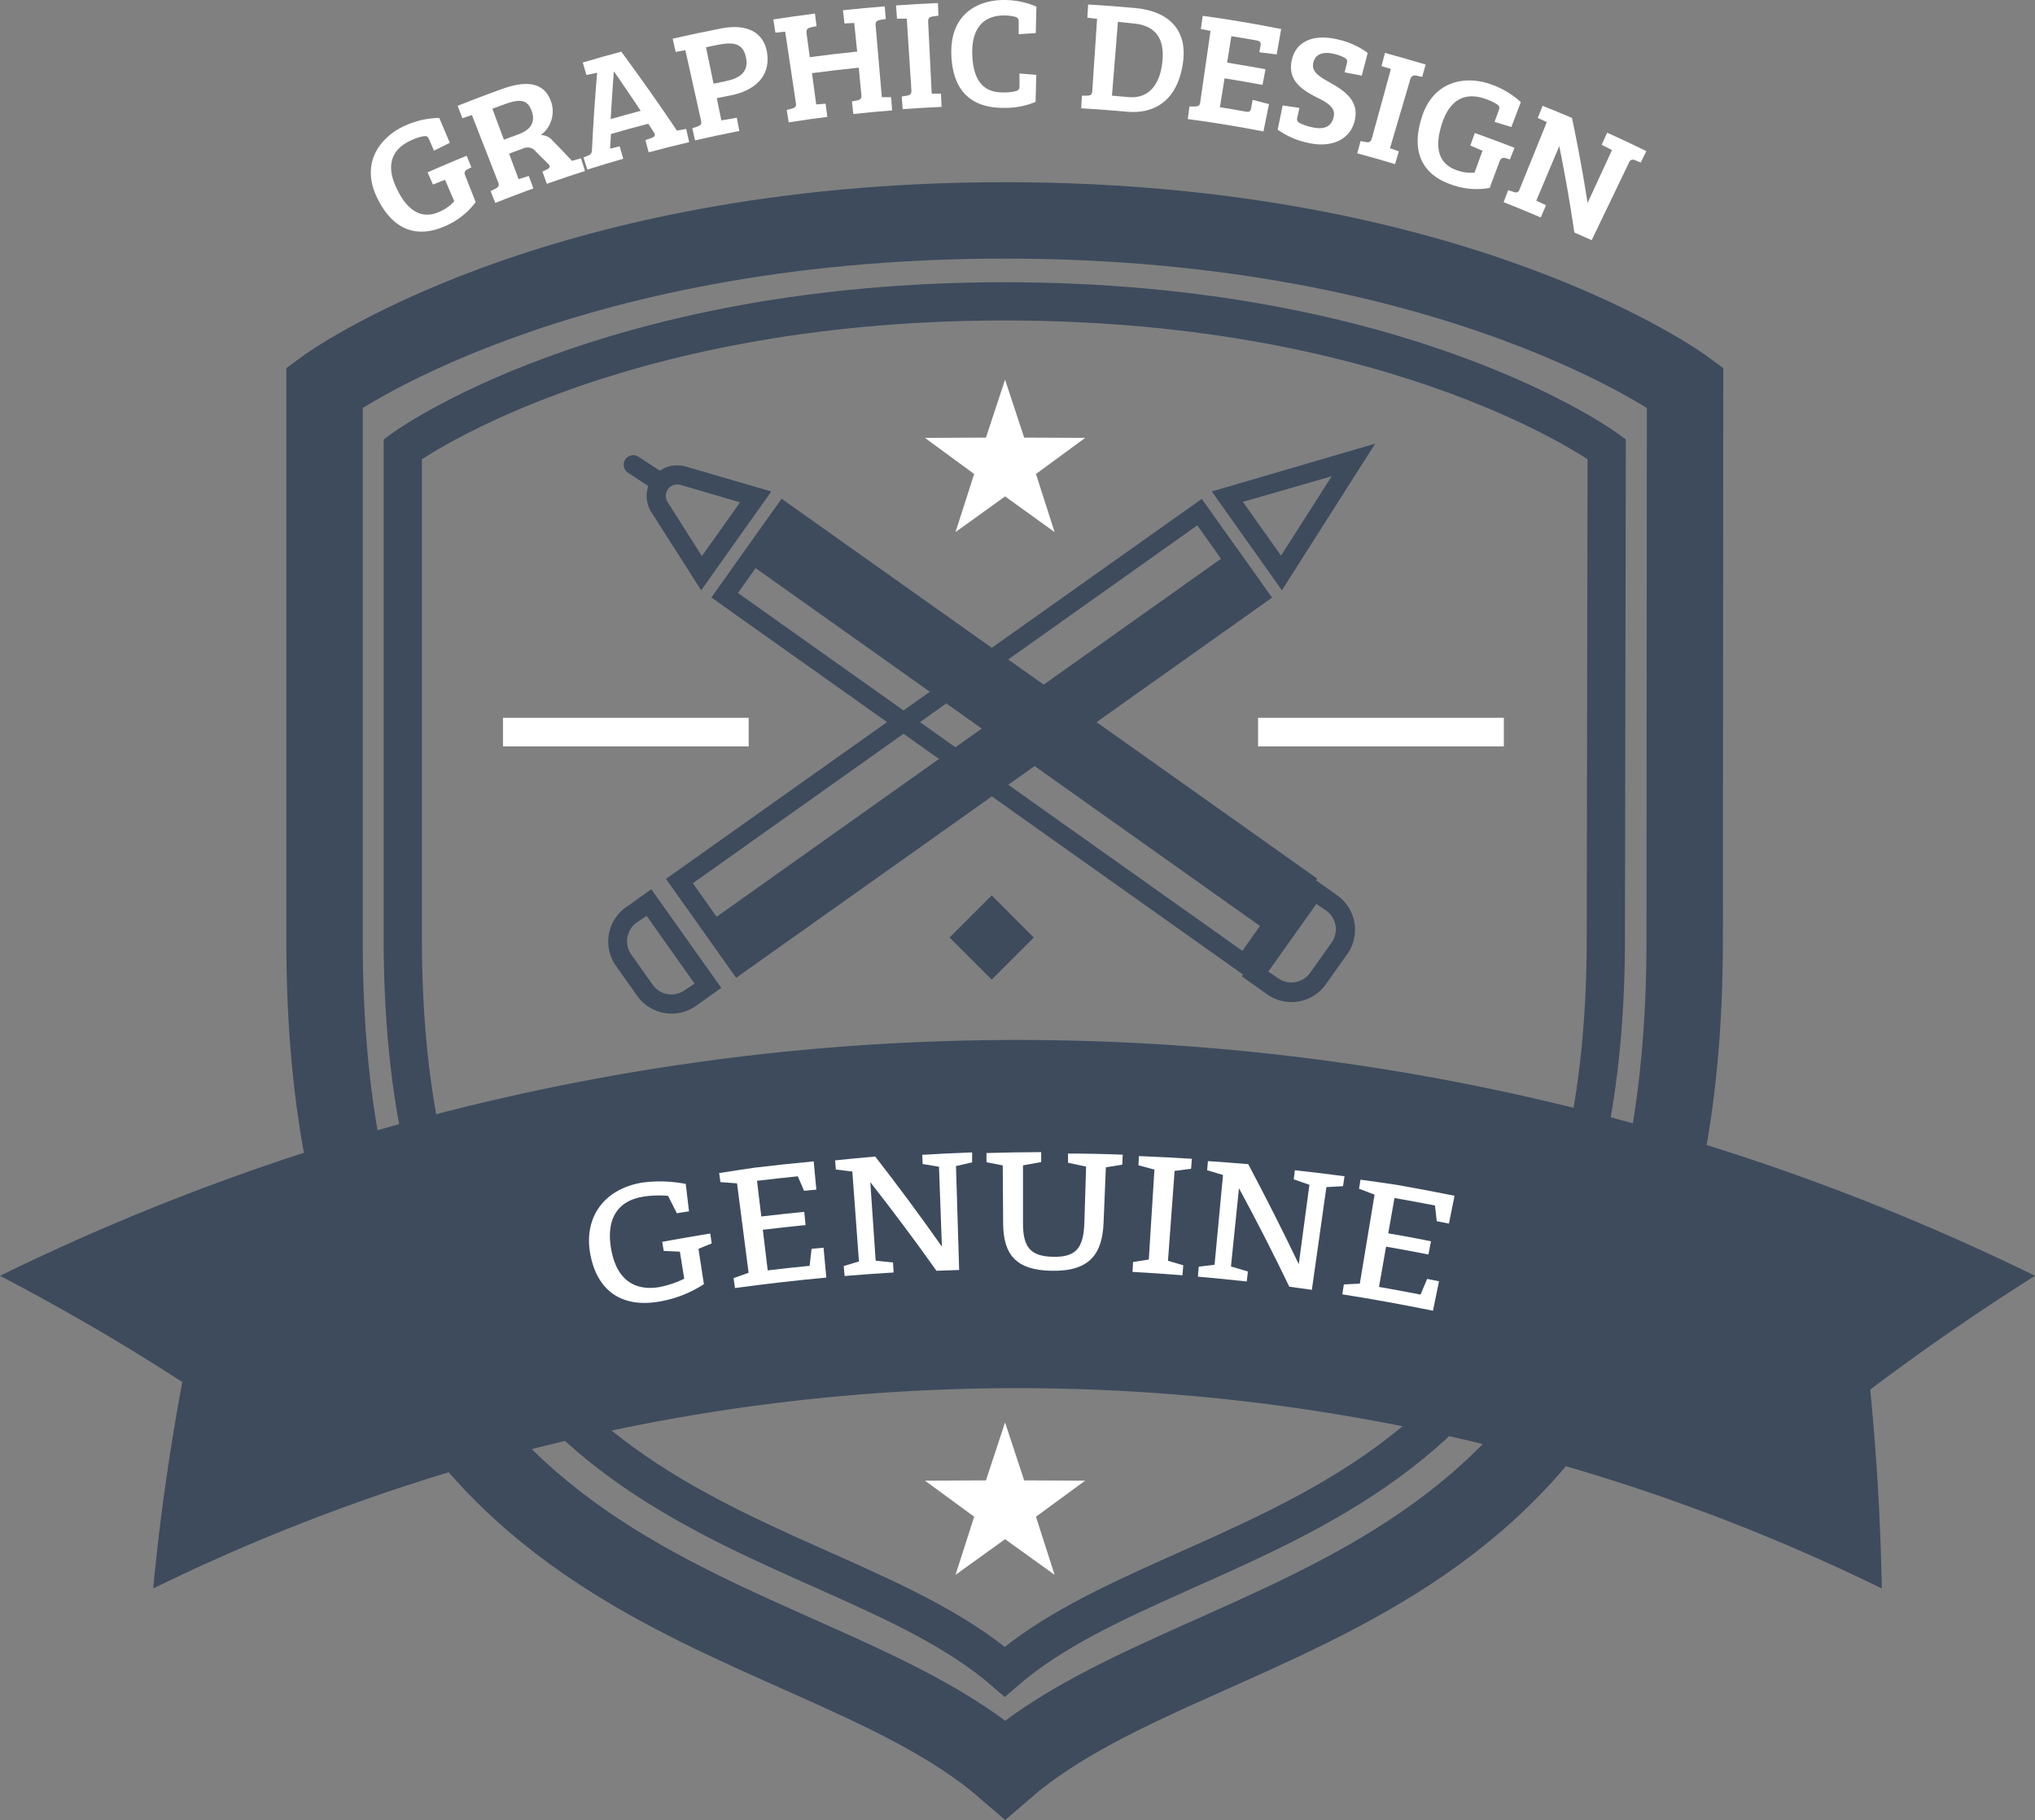 <svg xmlns="http://www.w3.org/2000/svg" viewBox="0 0 307.64 275.16"><rect x="0" y="0" width="307.64" height="275.16" fill="#808080" stroke="none"/><defs><style>.a,.b,.e,.f{fill:none;stroke-miterlimit:10;}.a,.b,.e{stroke:#3d4b5d;}.a{stroke-width:11.55px;}.b{stroke-width:5.78px;}.c{fill:#3d4b5d;}.d{fill:#fff;}.e{stroke-linecap:round;stroke-width:2.89px;}.f{stroke:#fff;stroke-width:4.33px;}</style></defs><title>logo-genuine</title><path class="a" d="M254.74,58.57S220.49,33.32,151.9,33.32,49.06,58.57,49.06,58.57v83.68c0,103.15,71.2,97.86,102.9,125.27,31.7-27.41,102.72-22.15,102.72-125.3Z"/><path class="b" d="M242.89,67.9s-30.31-22.34-91-22.34-91,22.34-91,22.34v74c0,91.25,63,86.58,91,110.83,28-24.25,90.87-19.6,90.87-110.85Z"/><path class="c" d="M284.48,240.15a297,297,0,0,0-261.32,0q1.47-15.52,4.4-31.21Q14.36,200.38,0,192.88a349.64,349.64,0,0,1,307.64,0q-12.94,8.17-24.91,17.2Q284.21,225.21,284.48,240.15Z"/><path class="d" d="M106.41,194.14a17.66,17.66,0,0,1-6.71,2.63c-5.41.95-9.25-1.33-10.41-6.89s1.8-10.05,7.72-11.08a20.23,20.23,0,0,1,6.66.19l.49,4.14-1.84.29L101,180.8a14.85,14.85,0,0,0-3.94.15c-3.86.68-5.52,3.58-4.62,8.16s3.73,6.08,7.27,5.47a15.14,15.14,0,0,0,3.73-1.26l-.66-4.09-2.44-.11-.23-1.37q3.62-.67,7.26-1.26l.22,1.5-2,.81Z"/><path class="d" d="M121.58,183.21l.2,2q-3.23.32-6.46.71l.74,6.14q3.16-.38,6.33-.69.15-1.28.3-2.57l1.81-.17.42,4.52q-6.92.64-13.81,1.58l-.21-1.5,2.27-.81-1.75-13.52-2.51-.18-.19-1.37q2.73-.44,5.47-.83,4.4-.53,8.82-.94l.4,4.27-1.86.18-.94-2.19q-3.09.31-6.17.68l.65,5.39Q118.33,183.53,121.58,183.21Z"/><path class="d" d="M135,190.87l.09,1.51q-3.71.22-7.41.53l-.13-1.51,2.3-.69-1-13.59-2.49-.31-.12-1.38q3-.32,6.07-.58,5.24,6.73,10.08,13.62l-.44-12.08-2.47-.41-.06-1.39q3.77-.23,7.54-.37l0,1.51-2.44.56L145,192l-3.43.12q-4.8-6.77-10-13.39l.81,11.86Z"/><path class="d" d="M166.83,184.9c-.2,4.68-2.1,7.33-7.85,7.22-5.34-.08-7.29-2.42-7.33-7.1l-.06-8.83-2.46-.48,0-1.39q4.13-.12,8.27-.14l0,1.51-2.75.49q0,4.42,0,8.83c0,3.79,1.37,4.92,4.55,5,3.45.06,4.6-1.27,4.73-5.19l.26-8.45-2.73-.58,0-1.39q4.14,0,8.27.17l-.07,1.51-2.48.4Z"/><path class="d" d="M171.29,190.79l2.38-.37.85-13.6-2.42-.65.08-1.39q4,.16,8,.41l-.12,1.51-2.49.32-1,13.59,2.31.68-.12,1.51q-3.77-.3-7.55-.51Z"/><path class="d" d="M188.65,192.23l-.17,1.51q-3.69-.41-7.39-.73l.13-1.51,2.39-.29,1.28-13.57-2.4-.72.12-1.38q3,.2,6.09.46,4,7.52,7.64,15.12l1.61-12-2.37-.82.17-1.38q3.76.41,7.51.91l-.23,1.5-2.51.14L198.32,195l-3.41-.47q-3.6-7.49-7.61-14.89l-1.21,11.83Z"/><path class="d" d="M216.33,187.66l-.39,2q-3.2-.63-6.4-1.19l-1.07,6.09q3.15.55,6.28,1.16l1-2.37,1.79.36-.91,4.45q-6.83-1.39-13.71-2.48l.24-1.5,2.41-.12,2.23-13.45-2.35-.89.22-1.37q2.74.37,5.48.78,4.38.77,8.74,1.65l-.85,4.21-1.84-.37q-.13-1.18-.27-2.37-3.06-.59-6.12-1.13l-.94,5.34Q213.11,187,216.33,187.66Z"/><polygon class="d" points="151.94 215.05 154.83 223.81 164.05 223.85 156.61 229.3 159.43 238.09 151.94 232.7 144.45 238.09 147.27 229.3 139.83 223.85 149.05 223.81 151.94 215.05"/><polygon class="d" points="151.94 57.4 154.83 66.16 164.05 66.2 156.61 71.66 159.43 80.44 151.94 75.05 144.45 80.44 147.27 71.66 139.83 66.2 149.05 66.16 151.94 57.4"/><path class="d" d="M71.91,30.55a11.2,11.2,0,0,1-4.66,3.65C63.17,36,59.5,34.94,57.06,30c-2.73-5.49.61-9.41,4.16-11a13.07,13.07,0,0,1,5.19-1.17L68,21.59l-2.39,1.19-.73-1.69c-.18-.41-.33-.56-.82-.5a7.47,7.47,0,0,0-1.87.61c-3.25,1.45-3.76,4.06-2.25,7.24,1.59,3.36,3.73,4.82,6.52,3.57a6.35,6.35,0,0,0,2.21-1.59l-1.39-3.24h0l-1.83.72-.81-1.84q2.94-1.3,5.91-2.51l.71,1.75-.53.27c-.48.25-.6.48-.39,1Z"/><path class="d" d="M74.17,28.89l.74-.37c.38-.2.61-.44.43-.88l-4-10.25-1.43.49L69.18,16q3.38-1.34,6.79-2.57c3.68-1.32,6.38-1,7.38,2.06a4.46,4.46,0,0,1-1.6,4.93,2.34,2.34,0,0,1,1.84.9q1.46,1.47,2.88,3l1.36-.39.61,1.92q-2.89.93-5.77,1.94L82,25.94l.66-.31c.52-.26.57-.5.2-.87L81,22.92a1.53,1.53,0,0,0-1.87-.49l-2.17.8,1.44,3.86,1.54-.49.69,1.89q-2.89,1.05-5.75,2.19Zm4.1-8.54c2.05-.74,2.67-1.92,2.13-3.51-.69-2-2.07-1.82-4.17-1.06l-1.8.66,1.75,4.68Z"/><path class="d" d="M90.27,11l-1.62.33L88.1,9.45q2.9-.86,5.82-1.64,4.36,5.9,8.42,11.94h0l1.39-.26.46,2q-3.07.72-6.13,1.54l-.49-1.85.89-.31c.49-.18.69-.38.4-.84L98,18.7q-2.83.74-5.64,1.56-.07,1.1-.13,2.21l1.45-.35L94.22,24q-2.73.78-5.43,1.64l-.58-1.83.76-.31c.39-.17.48-.37.52-.86Q89.77,16.84,90.27,11Zm2.06,7q2.26-.65,4.53-1.25-2-3-4-5.9l-.07,0Q92.52,14.44,92.32,18Z"/><path class="d" d="M104.66,19.38l.78-.25c.4-.14.66-.34.56-.8L103.61,7.59l-1.47.26-.45-2q3.67-.84,7.36-1.56c3.81-.73,6.41.54,6.91,3.66.57,3.55-1.81,5.75-5.51,6.47l-2.09.42.69,3.36,2.34-.4.38,2q-3.36.65-6.7,1.42Zm5-7.1c2.16-.43,3.51-1.38,3.14-3.46-.43-2.4-2-2.51-4.51-2l-1.56.32,1.14,5.51Z"/><path class="d" d="M129.82,10.23q-3.54.36-7.07.83l.64,4.73,1.42-.12.26,2q-2.92.37-5.84.83l-.3-1.89.79-.19c.41-.11.68-.29.61-.76L118.7,4.79l-1.48.15-.31-2q3.14-.49,6.29-.89l.24,1.9-.84.18c-.48.11-.75.29-.67.88l.49,3.63q3.57-.48,7.16-.84l-.44-4.33-1.48.08-.22-2q3.15-.34,6.31-.59l.15,1.91-.85.14c-.44.08-.73.25-.68.82l.94,10.86,1.4,0,.16,2q-2.94.23-5.87.55l-.21-1.9.8-.16c.46-.1.69-.26.63-.85Z"/><path class="d" d="M137.08,2.82l-1.48,0-.14-2q3.16-.23,6.33-.36l.08,1.91-.85.11c-.44.07-.74.23-.71.79l.54,10.89h1.4l.09,2q-2.94.13-5.88.34l-.14-1.91.8-.13c.46-.08.7-.24.66-.83Z"/><path class="d" d="M151.77,2.34c-3.28,0-4.87,2.17-4.79,5.74.08,3.72,1.41,6,4.81,5.89a6.68,6.68,0,0,0,1.8-.2c.44-.14.52-.32.53-.77l0-1.89,2.54.21-.11,4.09a12.05,12.05,0,0,1-4.83.9c-4.91,0-7.69-2.56-7.9-8C143.59,2.19,147.72,0,151.78,0a12.39,12.39,0,0,1,4.9,1l-.1,4L154,5.17l0-1.84c0-.45-.07-.64-.53-.79A6.51,6.51,0,0,0,151.77,2.34Z"/><path class="d" d="M163.56,14.46l.81,0c.42,0,.72-.14.75-.62l.73-11-1.47-.16.12-2q3.58.21,7.16.54c5,.47,7.84,3.28,7.19,8.15-.83,6.14-4.63,7.88-8.51,7.52q-3.44-.32-6.89-.52Zm4.54,0,2.5.22c2.73.26,4.67-1.46,5.11-5.22.5-4.23-1.61-5.67-4.41-5.92L169,3.3Z"/><path class="d" d="M179.56,18l.26-1.9.81,0c.42,0,.73-.09.8-.55L183,4.67l-1.46-.28.28-2q6,.83,11.86,2L193,8.23l-2.62-.33.17-.93c.08-.44.08-.73-.61-.86q-1.89-.34-3.79-.64l-.64,4q2.91.47,5.8,1l-.45,2.37q-2.86-.54-5.74-1l-.7,4.37q2,.32,3.92.67c.63.11.73-.15.82-.62l.21-1.16,2.47.64L191,19.87Q185.29,18.76,179.56,18Z"/><path class="d" d="M201.61,17.72c.36-1.45-.94-2.21-2.56-3-2.29-1.18-4.39-2.58-3.78-5.55s3.35-4.06,6.91-3.22A11.94,11.94,0,0,1,206.76,8l-.89,3.43-2.6-.49.33-1.33c.11-.44.08-.64-.35-.89a6.58,6.58,0,0,0-1.61-.58c-1.5-.35-2.8-.06-3.11,1.37s1.05,2.14,2.79,3.12c2.11,1.21,4.23,2.77,3.45,5.72s-3.7,4-7,3.25a12.15,12.15,0,0,1-4.62-2l.76-3.66,2.53.37-.31,1.41c-.1.44-.06.64.34.87a6.7,6.7,0,0,0,1.69.6C199.77,19.6,201.19,19.44,201.61,17.72Z"/><path class="d" d="M210.27,10.43,208.85,10,209.37,8q3.08.84,6.15,1.76L215,11.62l-.85-.18c-.44-.08-.78,0-.94.51l-3.08,10.46,1.34.47-.58,1.93q-2.85-.86-5.71-1.63l.5-1.85.81.15c.47.08.74,0,.9-.56Z"/><path class="d" d="M225.2,28.41a11.11,11.11,0,0,1-5.86-.53c-4.19-1.46-6.06-4.76-4.45-10,1.79-5.87,6.84-6.44,10.47-5.14a13,13,0,0,1,4.55,2.7l-1.43,3.76-2.54-.77.63-1.73c.15-.42.15-.63-.25-.92a7.37,7.37,0,0,0-1.77-.83c-3.33-1.17-5.47.39-6.56,3.74-1.15,3.53-.61,6.06,2.24,7.05a6.27,6.27,0,0,0,2.68.36l1.21-3.31h0L222.28,22l.67-1.89q3,1.07,6,2.23l-.69,1.76-.56-.17c-.52-.15-.77-.07-1,.46Z"/><path class="d" d="M228,28.75l.86.27a.58.58,0,0,0,.85-.37l4.13-10.19-1.37-.63L233.2,16q2.23.89,4.44,1.82Q239,24.25,240,30.69l0,0,3.69-8-1.56-.8.83-1.83q3,1.35,5.92,2.79l-.84,1.72-.89-.36a.63.63,0,0,0-.89.38l-5.64,11.72L238,35.15q-.95-6.51-2.28-13.06l0,0-3.47,8.24,1.47.7-.8,1.85q-2.79-1.2-5.61-2.32Z"/><path class="c" d="M181,79.42l7.26,10.23L112,143.76l-7.26-10.23L181,79.42m.68-4-81,57.45,10.6,14.94,81-57.45L181.66,75.39Z"/><rect class="c" x="99.48" y="110.7" width="99.27" height="9.21" transform="translate(-39.22 107.59) rotate(-35.37)"/><path class="c" d="M97.76,138.47,105,148.7l-1.48,1a3.48,3.48,0,0,1-4.85-.82l-3.23-4.56a3.48,3.48,0,0,1,.82-4.85l1.48-1m.68-4-3.83,2.72A6.37,6.37,0,0,0,93.1,146l3.23,4.56a6.37,6.37,0,0,0,8.88,1.51l3.83-2.72-10.6-14.94Z"/><path class="c" d="M201.32,72l-7.66,12-5.77-8.13L201.32,72m6.55-4.92L183.19,74.3l10.6,14.94,14.08-22.13Z"/><path class="c" d="M118.83,79.41l76.24,54.11-7.26,10.23L111.56,89.65l7.26-10.23m-.68-4L107.54,90.33l81,57.45,10.6-14.94-81-57.45Z"/><path class="c" d="M197,133.31,117.61,77l-5.33,7.51,80.34,57C194.05,138.76,195.63,136.09,197,133.31Z"/><path class="c" d="M199,136.66l1.48,1a3.48,3.48,0,0,1,.82,4.85l-3.24,4.56a3.48,3.48,0,0,1-4.85.82l-1.48-1L199,136.66m-.68-4-10.6,14.94,3.83,2.72a6.37,6.37,0,0,0,8.88-1.51l3.24-4.56a6.37,6.37,0,0,0-1.51-8.88l-3.83-2.72Z"/><path class="c" d="M102.4,73.24a1.73,1.73,0,0,1,.48.07l9,2.63-5.77,8.13-5.19-8.17a1.73,1.73,0,0,1,1.46-2.66m0-2.89a4.62,4.62,0,0,0-3.9,7.1L106,89.24l10.6-14.94-12.91-3.76a4.61,4.61,0,0,0-1.29-.18Z"/><line class="e" x1="99.71" y1="72.86" x2="95.73" y2="70.26"/><line class="f" x1="113.18" y1="110.68" x2="76.04" y2="110.68"/><line class="f" x1="227.34" y1="110.68" x2="190.19" y2="110.68"/><rect class="c" x="145.41" y="137.22" width="9" height="9" transform="translate(-56.3 147.49) rotate(-44.99)"/></svg>